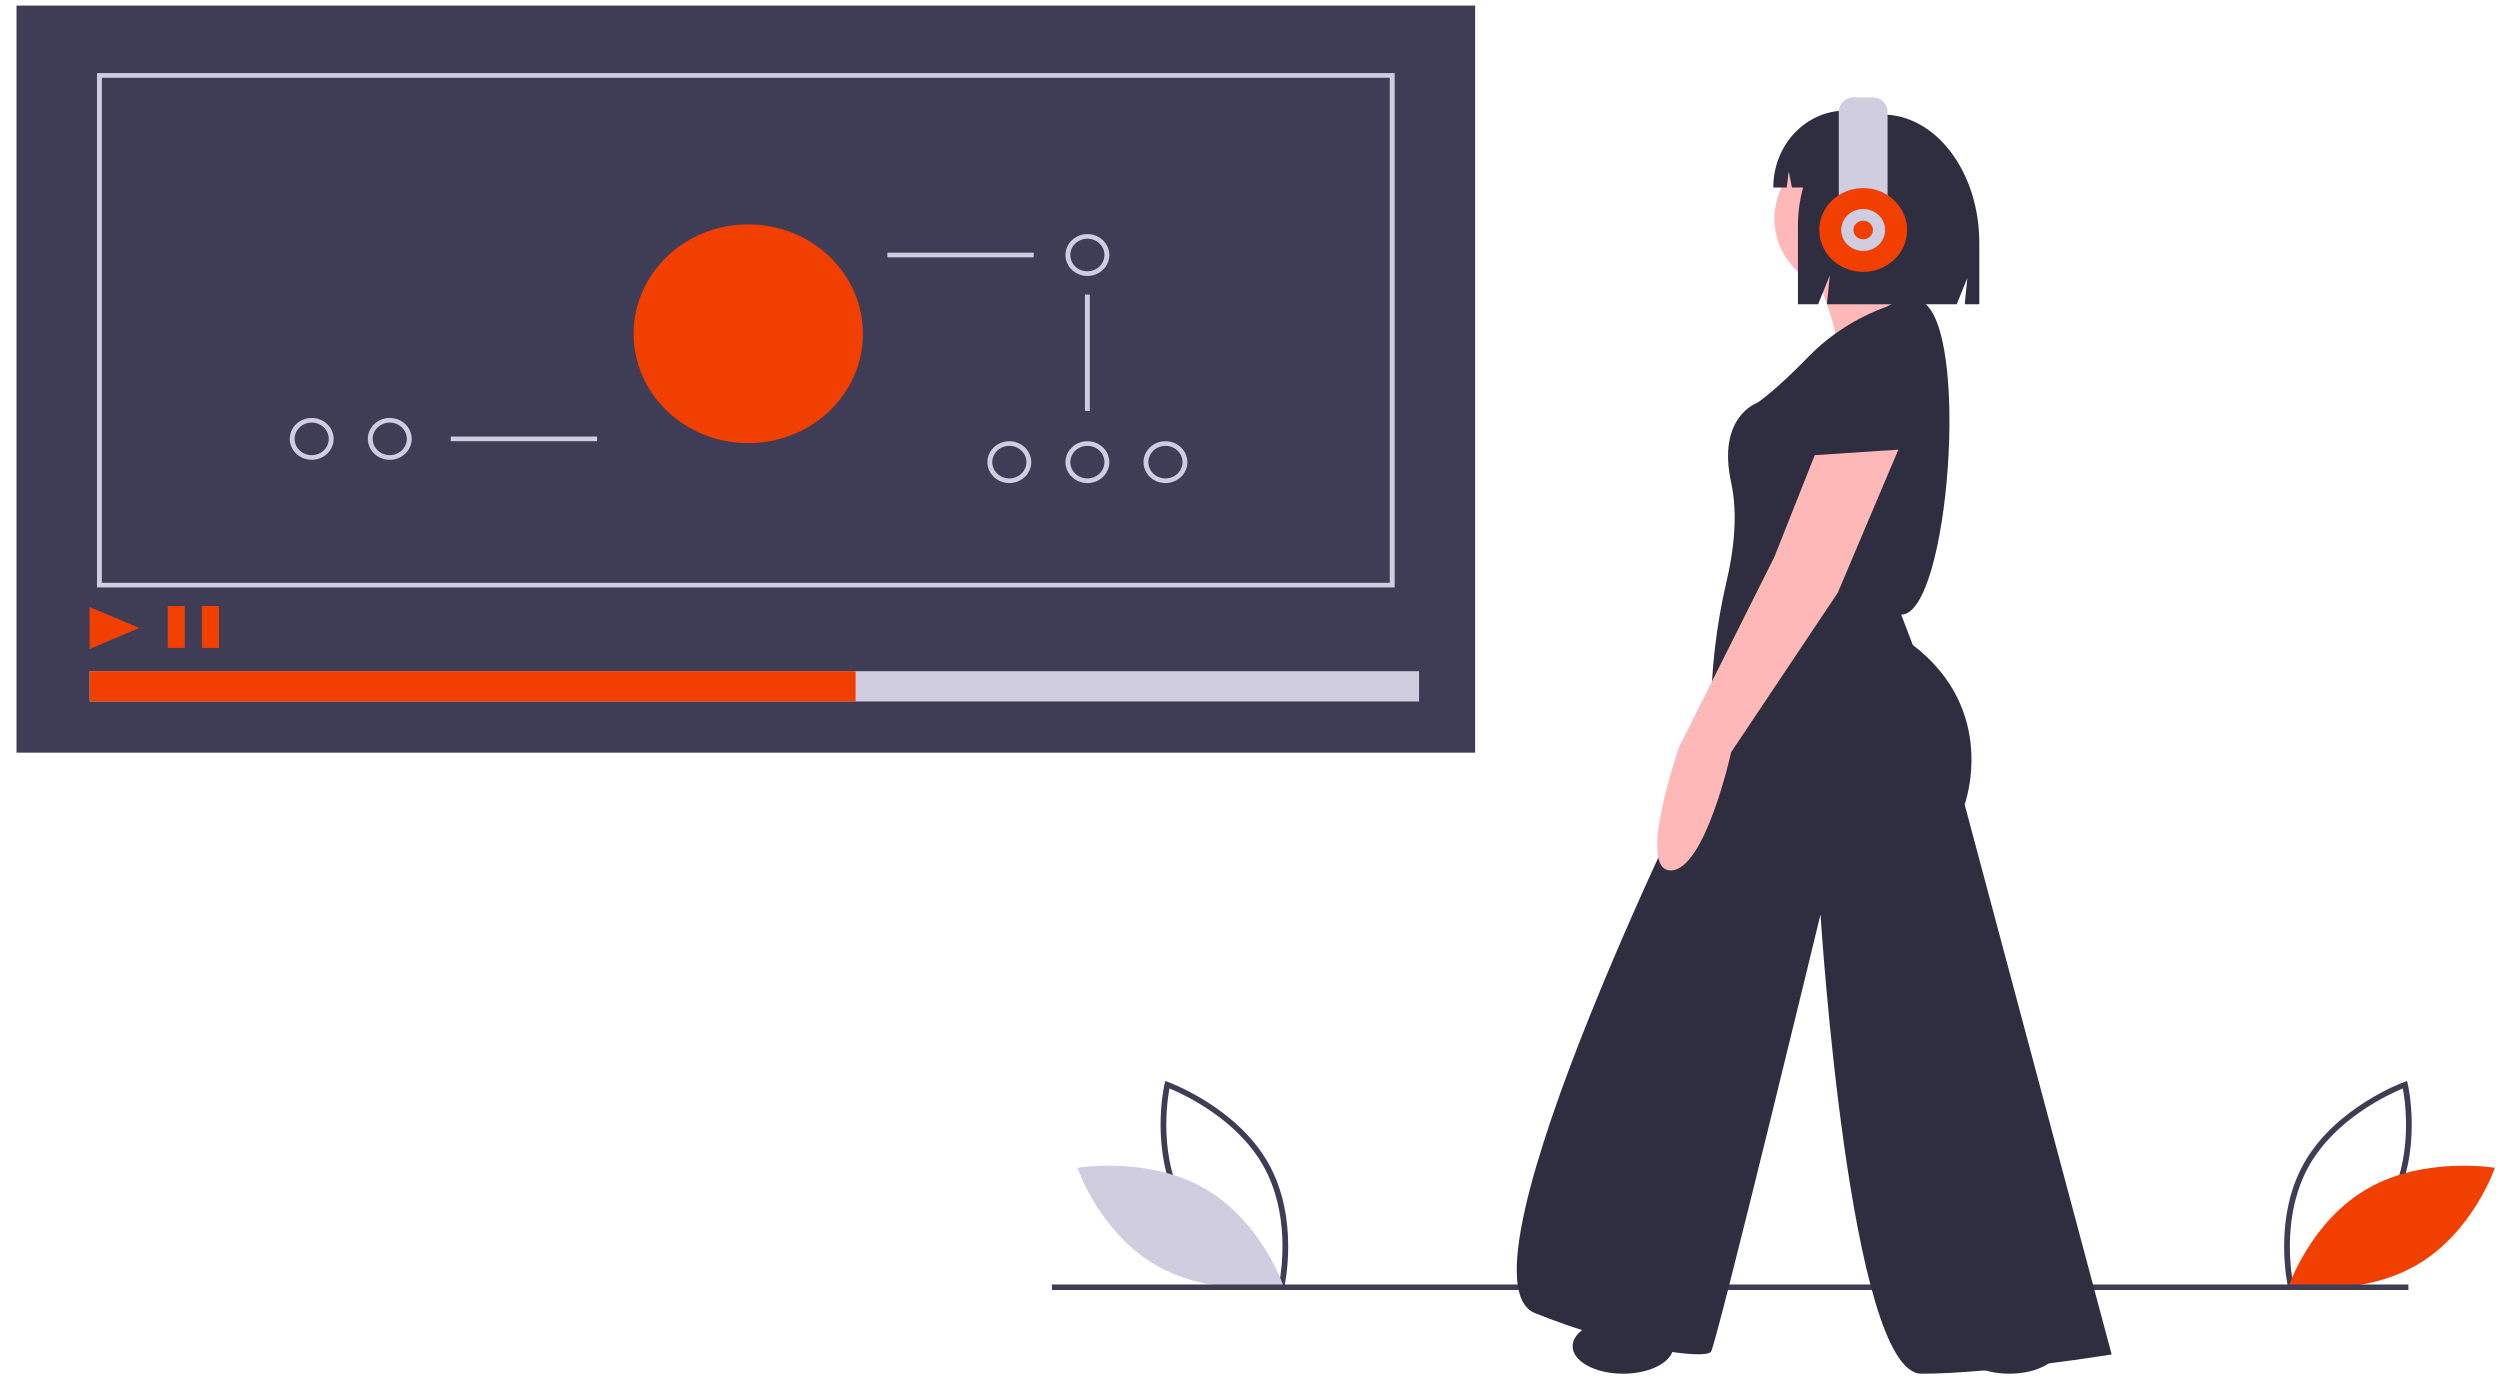 <svg width="145" height="80" viewBox="0 0 145 80" fill="none" xmlns="http://www.w3.org/2000/svg">
<path d="M74.446 74.838L74.266 74.774C74.227 74.76 70.306 73.327 68.469 70.077C66.633 66.827 67.532 62.914 67.541 62.875L67.584 62.696L67.763 62.761C67.802 62.775 71.723 64.208 73.56 67.458C75.397 70.708 74.497 74.621 74.488 74.66L74.446 74.838ZM68.763 69.925C70.316 72.673 73.415 74.082 74.2 74.403C74.349 73.601 74.817 70.354 73.266 67.609C71.714 64.864 68.615 63.454 67.829 63.131C67.68 63.934 67.212 67.18 68.763 69.925V69.925Z" fill="#3F3D56"/>
<path d="M69.873 68.937C73.174 70.831 74.445 74.595 74.445 74.595C74.445 74.595 70.365 75.286 67.064 73.392C63.763 71.497 62.492 67.734 62.492 67.734C62.492 67.734 66.572 67.042 69.873 68.937Z" fill="#D0CDE1"/>
<path d="M132.707 74.66C132.697 74.621 131.798 70.708 133.635 67.458C135.472 64.208 139.392 62.775 139.432 62.761L139.611 62.696L139.653 62.875C139.663 62.914 140.562 66.827 138.725 70.077C136.889 73.327 132.968 74.76 132.928 74.774L132.749 74.838L132.707 74.66ZM139.365 63.131C138.58 63.454 135.48 64.864 133.929 67.609C132.378 70.354 132.846 73.601 132.995 74.403C133.78 74.082 136.878 72.673 138.431 69.925C139.983 67.18 139.515 63.934 139.365 63.131Z" fill="#3F3D56"/>
<path d="M137.322 68.937C134.021 70.831 132.75 74.595 132.75 74.595C132.75 74.595 136.83 75.286 140.131 73.392C143.432 71.497 144.703 67.734 144.703 67.734C144.703 67.734 140.623 67.042 137.322 68.937Z" fill="#F13F00"/>
<path d="M139.688 74.5H61.012V74.819H139.688V74.5Z" fill="#3F3D56"/>
<path d="M85.559 0.325H0.957V43.654H85.559V0.325Z" fill="#3F3D56"/>
<path d="M82.305 38.93H5.201V40.685H82.305V38.93Z" fill="#D0CDE1"/>
<path d="M49.624 38.93H5.201V40.685H49.624V38.93Z" fill="#F13F00"/>
<path d="M5.201 37.64L5.197 35.209L8.081 36.421L5.201 37.64Z" fill="#F13F00"/>
<path d="M10.718 35.15H9.728V37.58H10.718V35.15Z" fill="#F13F00"/>
<path d="M12.699 35.15H11.709V37.58H12.699V35.15Z" fill="#F13F00"/>
<path d="M80.891 34.071H5.625V4.239H80.891V34.071ZM5.908 33.801H80.608V4.509H5.908V33.801Z" fill="#D0CDE1"/>
<path d="M43.399 25.702C47.072 25.702 50.049 22.861 50.049 19.358C50.049 15.854 47.072 13.013 43.399 13.013C39.727 13.013 36.75 15.854 36.75 19.358C36.75 22.861 39.727 25.702 43.399 25.702Z" fill="#F13F00"/>
<path d="M59.955 14.656H51.467V14.926H59.955V14.656Z" fill="#D0CDE1"/>
<path d="M34.631 25.32H26.143V25.589H34.631V25.32Z" fill="#D0CDE1"/>
<path d="M63.068 16.006C62.816 16.006 62.57 15.934 62.361 15.801C62.151 15.667 61.988 15.478 61.892 15.256C61.795 15.034 61.77 14.789 61.819 14.554C61.868 14.318 61.99 14.102 62.168 13.932C62.346 13.762 62.573 13.646 62.82 13.599C63.067 13.552 63.323 13.576 63.556 13.668C63.788 13.76 63.987 13.916 64.127 14.116C64.267 14.316 64.341 14.55 64.341 14.791C64.341 15.113 64.207 15.422 63.969 15.65C63.73 15.878 63.406 16.006 63.068 16.006ZM63.068 13.846C62.872 13.846 62.681 13.901 62.518 14.005C62.355 14.109 62.228 14.257 62.153 14.429C62.078 14.602 62.059 14.792 62.097 14.975C62.135 15.158 62.229 15.327 62.368 15.459C62.506 15.591 62.683 15.681 62.875 15.717C63.067 15.754 63.266 15.735 63.447 15.664C63.628 15.592 63.783 15.471 63.892 15.316C64.001 15.16 64.058 14.978 64.058 14.791C64.058 14.54 63.954 14.3 63.769 14.123C63.583 13.945 63.331 13.846 63.068 13.846Z" fill="#D0CDE1"/>
<path d="M63.068 28.019C62.816 28.019 62.57 27.948 62.361 27.814C62.151 27.681 61.988 27.491 61.892 27.269C61.795 27.047 61.77 26.803 61.819 26.567C61.868 26.331 61.99 26.115 62.168 25.945C62.346 25.775 62.573 25.66 62.82 25.613C63.067 25.566 63.323 25.59 63.556 25.682C63.788 25.774 63.987 25.93 64.127 26.129C64.267 26.329 64.341 26.564 64.341 26.804C64.341 27.126 64.207 27.435 63.969 27.663C63.73 27.891 63.406 28.019 63.068 28.019ZM63.068 25.859C62.872 25.859 62.681 25.915 62.518 26.019C62.355 26.122 62.228 26.27 62.153 26.443C62.078 26.615 62.059 26.805 62.097 26.988C62.135 27.172 62.229 27.34 62.368 27.472C62.506 27.605 62.683 27.695 62.875 27.731C63.067 27.767 63.266 27.749 63.447 27.677C63.628 27.606 63.783 27.485 63.892 27.329C64.001 27.174 64.058 26.991 64.058 26.804C64.058 26.554 63.954 26.313 63.769 26.136C63.583 25.959 63.331 25.859 63.068 25.859Z" fill="#D0CDE1"/>
<path d="M67.596 28.019C67.344 28.019 67.097 27.948 66.888 27.814C66.679 27.681 66.516 27.491 66.419 27.269C66.323 27.047 66.298 26.803 66.347 26.567C66.396 26.331 66.517 26.115 66.695 25.945C66.873 25.775 67.1 25.66 67.347 25.613C67.594 25.566 67.85 25.59 68.083 25.682C68.316 25.774 68.514 25.93 68.654 26.129C68.794 26.329 68.869 26.564 68.869 26.804C68.869 27.126 68.735 27.435 68.496 27.663C68.257 27.891 67.933 28.019 67.596 28.019ZM67.596 25.859C67.4 25.859 67.208 25.915 67.045 26.019C66.882 26.122 66.756 26.27 66.681 26.443C66.606 26.615 66.586 26.805 66.624 26.988C66.662 27.172 66.757 27.34 66.895 27.472C67.034 27.605 67.21 27.695 67.402 27.731C67.594 27.767 67.794 27.749 67.975 27.677C68.156 27.606 68.31 27.485 68.419 27.329C68.528 27.174 68.586 26.991 68.586 26.804C68.586 26.554 68.482 26.313 68.296 26.136C68.11 25.959 67.858 25.859 67.596 25.859Z" fill="#D0CDE1"/>
<path d="M58.541 28.019C58.289 28.019 58.043 27.948 57.834 27.814C57.624 27.681 57.461 27.491 57.364 27.269C57.268 27.047 57.243 26.803 57.292 26.567C57.341 26.331 57.462 26.115 57.641 25.945C57.819 25.775 58.045 25.66 58.292 25.613C58.539 25.566 58.795 25.59 59.028 25.682C59.261 25.774 59.46 25.93 59.6 26.129C59.739 26.329 59.814 26.564 59.814 26.804C59.814 27.126 59.68 27.435 59.441 27.663C59.202 27.891 58.879 28.019 58.541 28.019ZM58.541 25.859C58.345 25.859 58.154 25.915 57.991 26.019C57.828 26.122 57.701 26.27 57.626 26.443C57.551 26.615 57.531 26.805 57.57 26.988C57.608 27.172 57.702 27.34 57.841 27.472C57.979 27.605 58.156 27.695 58.348 27.731C58.54 27.767 58.739 27.749 58.92 27.677C59.101 27.606 59.255 27.485 59.364 27.329C59.473 27.174 59.531 26.991 59.531 26.804C59.531 26.554 59.427 26.313 59.241 26.136C59.055 25.959 58.803 25.859 58.541 25.859Z" fill="#D0CDE1"/>
<path d="M22.606 26.669C22.354 26.669 22.108 26.598 21.898 26.465C21.689 26.331 21.526 26.141 21.429 25.919C21.333 25.697 21.308 25.453 21.357 25.218C21.406 24.982 21.527 24.765 21.706 24.595C21.884 24.425 22.11 24.31 22.357 24.263C22.604 24.216 22.86 24.24 23.093 24.332C23.326 24.424 23.525 24.58 23.665 24.779C23.804 24.979 23.879 25.214 23.879 25.454C23.879 25.777 23.745 26.086 23.506 26.314C23.267 26.541 22.944 26.669 22.606 26.669ZM22.606 24.51C22.41 24.51 22.218 24.565 22.056 24.669C21.893 24.773 21.766 24.92 21.691 25.093C21.616 25.265 21.596 25.456 21.634 25.639C21.673 25.822 21.767 25.991 21.905 26.123C22.044 26.255 22.221 26.345 22.413 26.381C22.605 26.418 22.804 26.399 22.985 26.327C23.166 26.256 23.32 26.135 23.429 25.979C23.538 25.824 23.596 25.641 23.596 25.454C23.596 25.204 23.491 24.964 23.306 24.787C23.12 24.61 22.868 24.51 22.606 24.51Z" fill="#D0CDE1"/>
<path d="M18.078 26.669C17.827 26.669 17.581 26.598 17.371 26.465C17.162 26.331 16.998 26.141 16.902 25.919C16.806 25.697 16.78 25.453 16.83 25.218C16.879 24.982 17 24.765 17.178 24.595C17.356 24.425 17.583 24.31 17.83 24.263C18.077 24.216 18.333 24.24 18.566 24.332C18.798 24.424 18.997 24.58 19.137 24.779C19.277 24.979 19.352 25.214 19.352 25.454C19.352 25.777 19.218 26.086 18.979 26.314C18.74 26.541 18.416 26.669 18.078 26.669ZM18.078 24.51C17.883 24.51 17.691 24.565 17.528 24.669C17.365 24.773 17.238 24.92 17.163 25.093C17.089 25.265 17.069 25.456 17.107 25.639C17.145 25.822 17.24 25.991 17.378 26.123C17.517 26.255 17.693 26.345 17.885 26.381C18.077 26.418 18.276 26.399 18.457 26.327C18.638 26.256 18.793 26.135 18.902 25.979C19.011 25.824 19.069 25.641 19.069 25.454C19.069 25.204 18.964 24.964 18.778 24.787C18.593 24.61 18.341 24.51 18.078 24.51Z" fill="#D0CDE1"/>
<path d="M63.209 17.085H62.926V23.835H63.209V17.085Z" fill="#D0CDE1"/>
<path d="M108.767 18.582C108.767 18.582 106.426 18.263 105.256 22.411C104.085 26.558 103.751 26.877 103.751 26.877C103.751 26.877 110.606 27.834 110.773 27.515C110.94 27.196 112.277 19.54 108.767 18.582Z" fill="#2F2E41"/>
<path d="M107.429 16.988C109.922 16.988 111.943 15.059 111.943 12.681C111.943 10.302 109.922 8.374 107.429 8.374C104.936 8.374 102.915 10.302 102.915 12.681C102.915 15.059 104.936 16.988 107.429 16.988Z" fill="#FFB8B8"/>
<path d="M105.423 16.19C105.423 16.19 106.928 19.859 106.426 20.337C105.924 20.816 112.612 21.454 112.612 21.454C112.612 21.454 113.113 19.061 111.107 17.625C111.107 17.625 110.271 15.233 110.438 14.754C110.606 14.276 105.423 16.19 105.423 16.19Z" fill="#FFB8B8"/>
<path d="M109.435 17.785C107.721 18.402 106.178 19.384 104.921 20.656C102.915 22.73 101.912 23.368 101.912 23.368C101.912 23.368 99.571 24.166 100.407 27.994C100.825 29.908 100.533 32.061 100.136 33.736C99.529 36.335 99.228 38.991 99.237 41.654V43.307C99.237 43.307 83.856 74.093 89.039 76.166C94.221 78.24 98.903 78.878 99.237 78.399C99.571 77.921 105.59 53.037 105.59 53.037C105.59 53.037 107.262 79.675 111.441 79.675C115.621 79.675 122.476 78.559 122.476 78.559L113.949 46.657C113.949 46.657 115.955 41.233 110.94 37.405L110.271 35.65C113.045 35.652 114.313 18.903 111.441 17.466C111.441 17.466 110.773 16.987 109.435 17.785Z" fill="#2F2E41"/>
<path d="M105.256 26.399L102.915 32.3L97.398 43.307C97.398 43.307 94.89 50.485 96.897 50.485C98.903 50.485 100.407 43.626 100.407 43.626L106.593 34.374L110.104 26.08L105.256 26.399Z" fill="#FFB8B8"/>
<path d="M94.138 79.675C95.754 79.675 97.063 78.961 97.063 78.08C97.063 77.199 95.754 76.485 94.138 76.485C92.522 76.485 91.212 77.199 91.212 78.08C91.212 78.961 92.522 79.675 94.138 79.675Z" fill="#2F2E41"/>
<path d="M116.54 79.675C118.156 79.675 119.466 78.961 119.466 78.08C119.466 77.199 118.156 76.485 116.54 76.485C114.925 76.485 113.615 77.199 113.615 78.08C113.615 78.961 114.925 79.675 116.54 79.675Z" fill="#2F2E41"/>
<path d="M109.172 6.641H109.172C108.939 6.642 108.707 6.664 108.479 6.707C108.068 6.516 107.616 6.417 107.158 6.416H107.038C104.726 6.416 102.851 8.413 102.851 10.875V10.875H103.626L103.751 9.967L103.934 10.875H104.58C104.379 11.604 104.278 12.355 104.28 13.109V17.648H105.452L106.13 15.966L105.96 17.648H113.49L114.107 16.119L113.953 17.648H114.8V14.084C114.8 9.974 112.28 6.641 109.172 6.641Z" fill="#2F2E41"/>
<path d="M107.512 5.646H108.617C108.845 5.646 109.065 5.733 109.226 5.887C109.388 6.041 109.479 6.25 109.479 6.469V11.303C109.479 11.521 109.388 11.73 109.226 11.884C109.065 12.039 108.845 12.125 108.617 12.125H107.512C107.398 12.125 107.286 12.104 107.182 12.062C107.077 12.021 106.982 11.961 106.902 11.884C106.822 11.808 106.758 11.717 106.715 11.617C106.672 11.518 106.649 11.411 106.649 11.303V6.469C106.649 6.25 106.74 6.041 106.902 5.887C107.064 5.733 107.283 5.646 107.512 5.646Z" fill="#D0CDE1"/>
<path d="M108.064 15.77C109.471 15.77 110.611 14.682 110.611 13.34C110.611 11.998 109.471 10.91 108.064 10.91C106.658 10.91 105.518 11.998 105.518 13.34C105.518 14.682 106.658 15.77 108.064 15.77Z" fill="#F13F00"/>
<path d="M108.064 14.555C108.767 14.555 109.337 14.011 109.337 13.34C109.337 12.669 108.767 12.125 108.064 12.125C107.361 12.125 106.791 12.669 106.791 13.34C106.791 14.011 107.361 14.555 108.064 14.555Z" fill="#D0CDE1"/>
<path d="M108.064 13.88C108.377 13.88 108.63 13.638 108.63 13.34C108.63 13.042 108.377 12.8 108.064 12.8C107.751 12.8 107.498 13.042 107.498 13.34C107.498 13.638 107.751 13.88 108.064 13.88Z" fill="#F13F00"/>
</svg>
